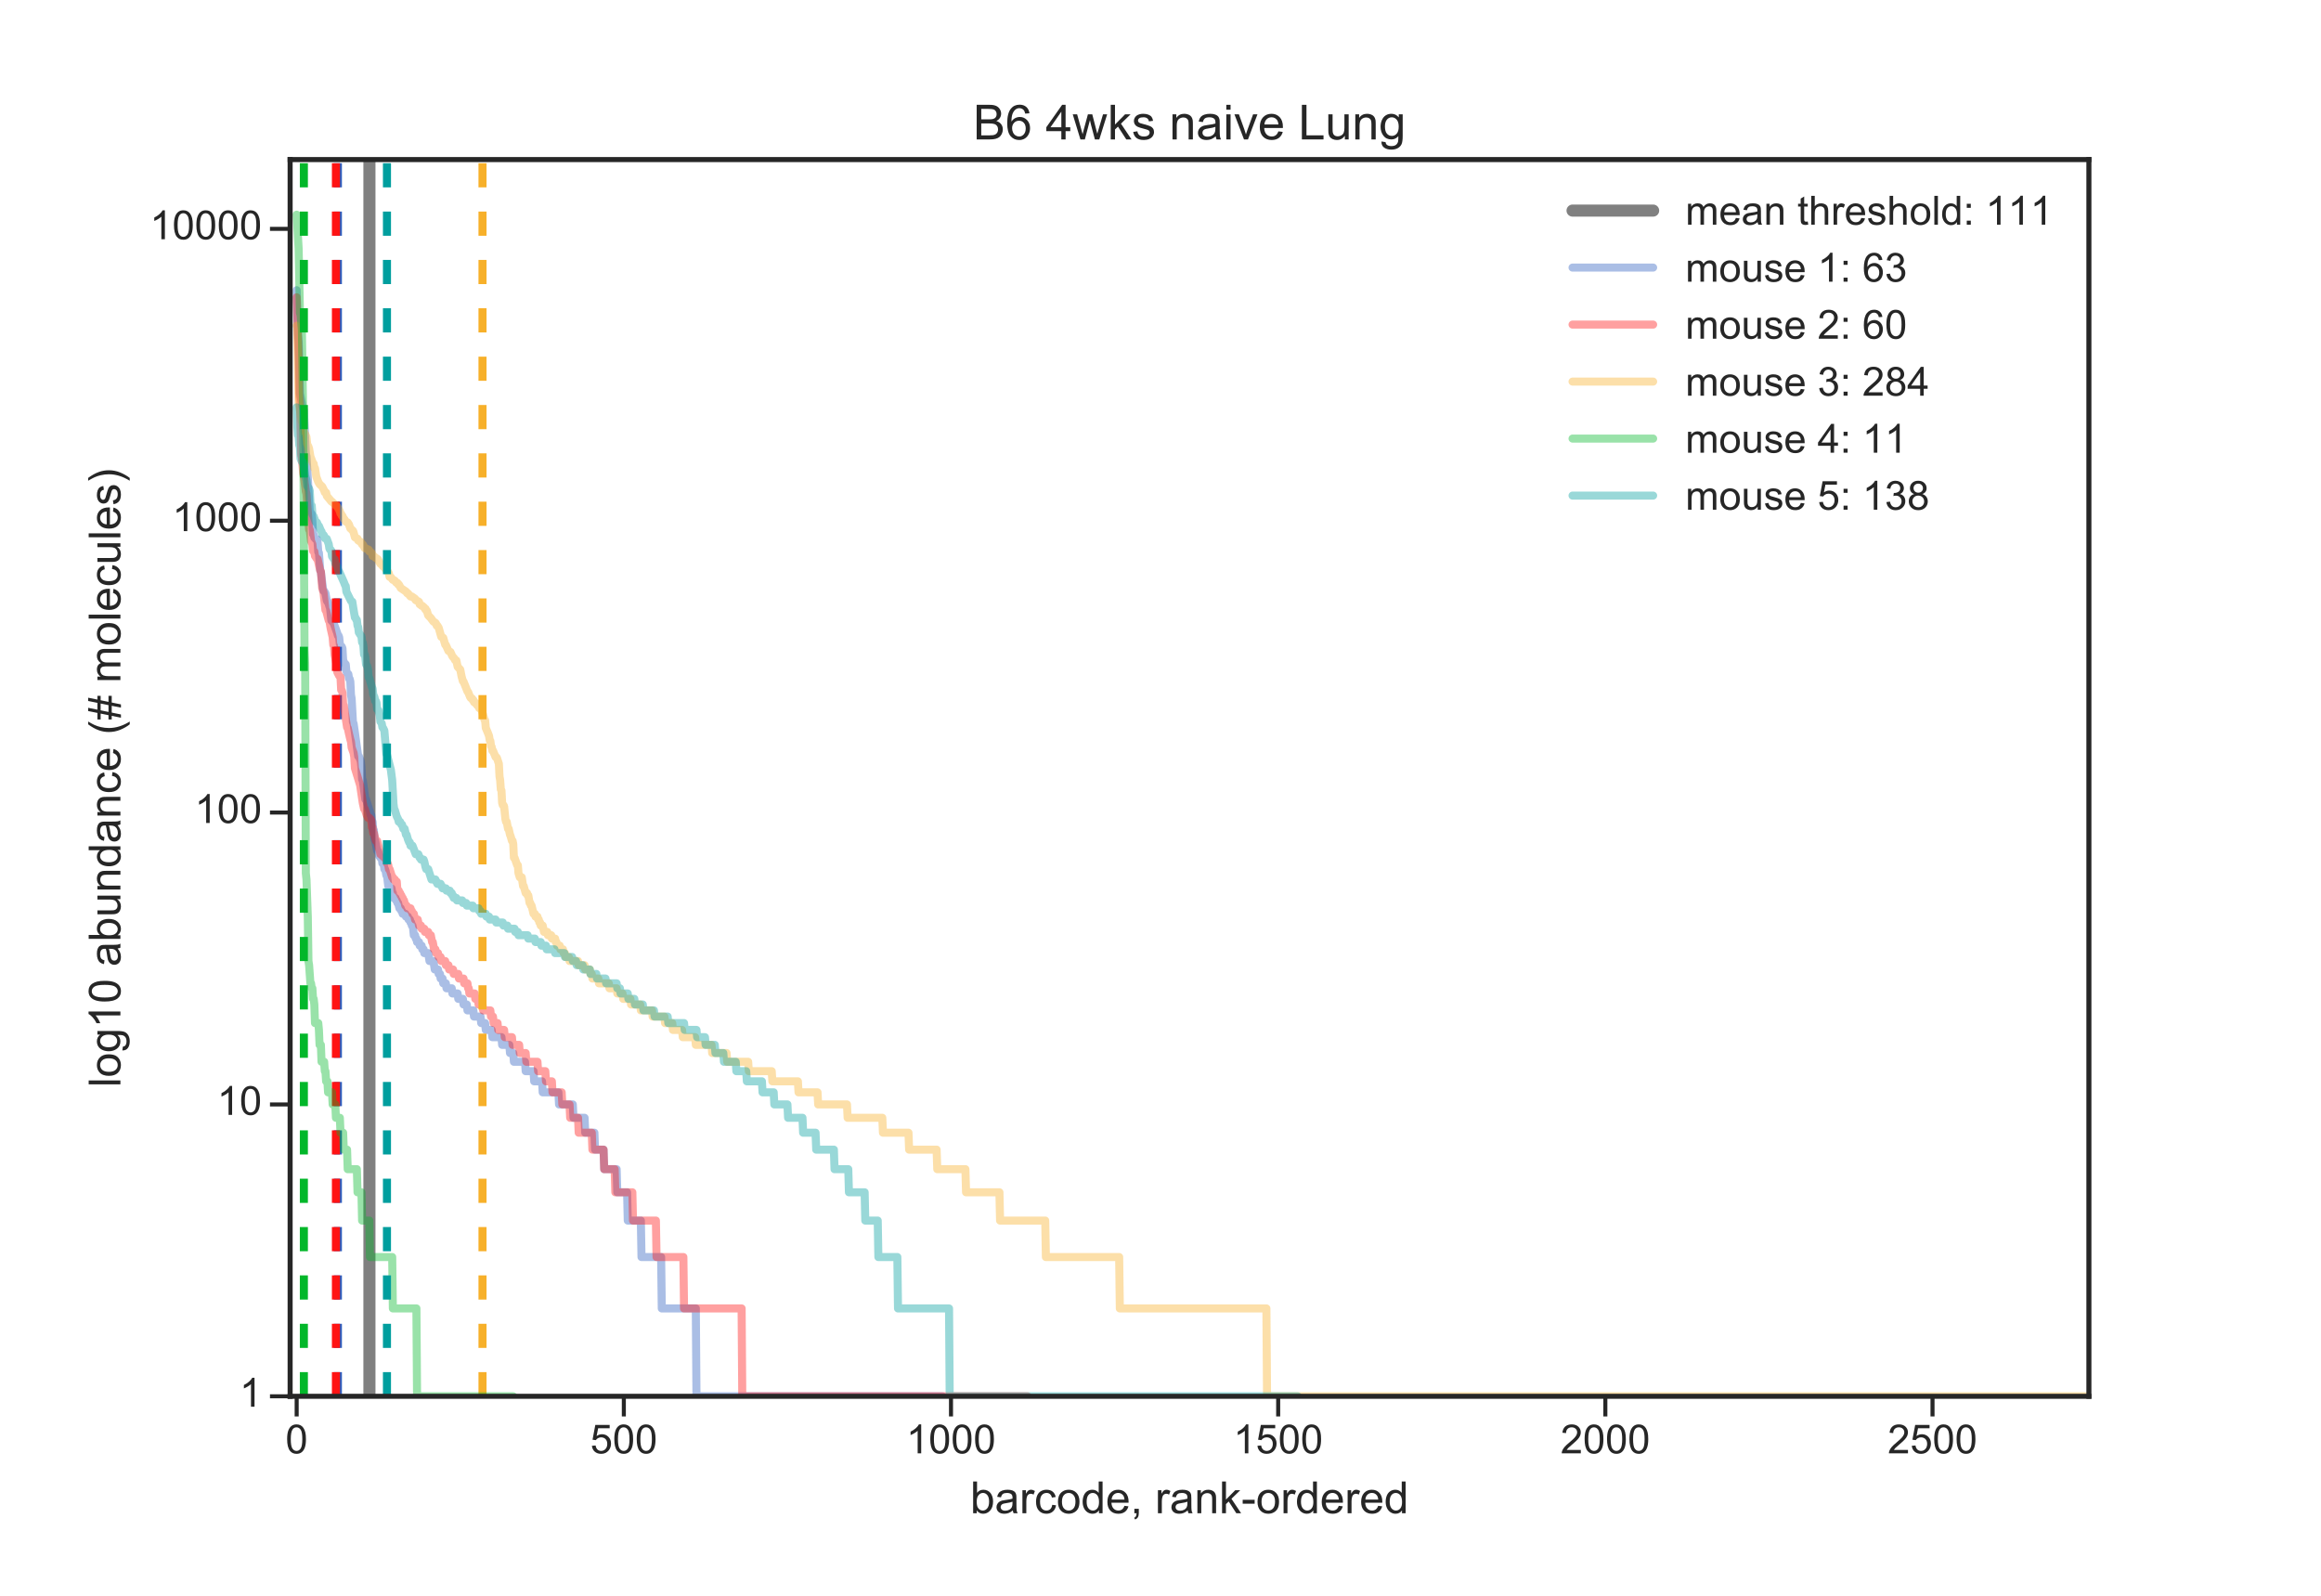<?xml version="1.0" encoding="utf-8" standalone="no"?>
<!DOCTYPE svg PUBLIC "-//W3C//DTD SVG 1.1//EN"
  "http://www.w3.org/Graphics/SVG/1.1/DTD/svg11.dtd">
<!-- Created with matplotlib (http://matplotlib.org/) -->
<svg height="396pt" version="1.1" viewBox="0 0 576 396" width="576pt" xmlns="http://www.w3.org/2000/svg" xmlns:xlink="http://www.w3.org/1999/xlink">
 <defs>
  <style type="text/css">
*{stroke-linecap:butt;stroke-linejoin:round;stroke-miterlimit:100000;}
  </style>
 </defs>
 <g id="figure_1">
  <g id="patch_1">
   <path d="M 0 396 
L 576 396 
L 576 0 
L 0 0 
z
" style="fill:#ffffff;"/>
  </g>
  <g id="axes_1">
   <g id="patch_2">
    <path d="M 72 346.5 
L 518.4 346.5 
L 518.4 39.6 
L 72 39.6 
z
" style="fill:#ffffff;"/>
   </g>
   <g id="matplotlib.axis_1">
    <g id="xtick_1">
     <g id="line2d_1">
      <defs>
       <path d="M 0 0 
L 0 5 
" id="m487b0cec18" style="stroke:#262626;"/>
      </defs>
      <g>
       <use style="fill:#262626;stroke:#262626;" x="73.624" xlink:href="#m487b0cec18" y="346.5"/>
      </g>
     </g>
     <g id="text_1">
      <!-- 0 -->
      <defs>
       <path d="M 4.156 35.297 
Q 4.156 48 6.766 55.734 
Q 9.375 63.484 14.516 67.672 
Q 19.672 71.875 27.484 71.875 
Q 33.25 71.875 37.594 69.547 
Q 41.938 67.234 44.766 62.859 
Q 47.609 58.5 49.219 52.219 
Q 50.828 45.953 50.828 35.297 
Q 50.828 22.703 48.234 14.969 
Q 45.656 7.234 40.5 3 
Q 35.359 -1.219 27.484 -1.219 
Q 17.141 -1.219 11.234 6.203 
Q 4.156 15.141 4.156 35.297 
M 13.188 35.297 
Q 13.188 17.672 17.312 11.828 
Q 21.438 6 27.484 6 
Q 33.547 6 37.672 11.859 
Q 41.797 17.719 41.797 35.297 
Q 41.797 52.984 37.672 58.781 
Q 33.547 64.594 27.391 64.594 
Q 21.344 64.594 17.719 59.469 
Q 13.188 52.938 13.188 35.297 
" id="ArialMT-30"/>
      </defs>
      <g style="fill:#262626;" transform="translate(70.843 360.658)scale(0.1 -0.1)">
       <use xlink:href="#ArialMT-30"/>
      </g>
     </g>
    </g>
    <g id="xtick_2">
     <g id="line2d_2">
      <g>
       <use style="fill:#262626;stroke:#262626;" x="154.817" xlink:href="#m487b0cec18" y="346.5"/>
      </g>
     </g>
     <g id="text_2">
      <!-- 500 -->
      <defs>
       <path d="M 4.156 18.75 
L 13.375 19.531 
Q 14.406 12.797 18.141 9.391 
Q 21.875 6 27.156 6 
Q 33.5 6 37.891 10.781 
Q 42.281 15.578 42.281 23.484 
Q 42.281 31 38.062 35.344 
Q 33.844 39.703 27 39.703 
Q 22.75 39.703 19.328 37.766 
Q 15.922 35.844 13.969 32.766 
L 5.719 33.844 
L 12.641 70.609 
L 48.25 70.609 
L 48.25 62.203 
L 19.672 62.203 
L 15.828 42.969 
Q 22.266 47.469 29.344 47.469 
Q 38.719 47.469 45.156 40.969 
Q 51.609 34.469 51.609 24.266 
Q 51.609 14.547 45.953 7.469 
Q 39.062 -1.219 27.156 -1.219 
Q 17.391 -1.219 11.203 4.25 
Q 5.031 9.719 4.156 18.75 
" id="ArialMT-35"/>
      </defs>
      <g style="fill:#262626;" transform="translate(146.476 360.658)scale(0.1 -0.1)">
       <use xlink:href="#ArialMT-35"/>
       <use x="55.615" xlink:href="#ArialMT-30"/>
       <use x="111.23" xlink:href="#ArialMT-30"/>
      </g>
     </g>
    </g>
    <g id="xtick_3">
     <g id="line2d_3">
      <g>
       <use style="fill:#262626;stroke:#262626;" x="236.01" xlink:href="#m487b0cec18" y="346.5"/>
      </g>
     </g>
     <g id="text_3">
      <!-- 1000 -->
      <defs>
       <path d="M 37.25 0 
L 28.469 0 
L 28.469 56 
Q 25.297 52.984 20.141 49.953 
Q 14.984 46.922 10.891 45.406 
L 10.891 53.906 
Q 18.266 57.375 23.781 62.297 
Q 29.297 67.234 31.594 71.875 
L 37.25 71.875 
z
" id="ArialMT-31"/>
      </defs>
      <g style="fill:#262626;" transform="translate(224.888 360.658)scale(0.1 -0.1)">
       <use xlink:href="#ArialMT-31"/>
       <use x="55.615" xlink:href="#ArialMT-30"/>
       <use x="111.23" xlink:href="#ArialMT-30"/>
       <use x="166.846" xlink:href="#ArialMT-30"/>
      </g>
     </g>
    </g>
    <g id="xtick_4">
     <g id="line2d_4">
      <g>
       <use style="fill:#262626;stroke:#262626;" x="317.203" xlink:href="#m487b0cec18" y="346.5"/>
      </g>
     </g>
     <g id="text_4">
      <!-- 1500 -->
      <g style="fill:#262626;" transform="translate(306.081 360.658)scale(0.1 -0.1)">
       <use xlink:href="#ArialMT-31"/>
       <use x="55.615" xlink:href="#ArialMT-35"/>
       <use x="111.23" xlink:href="#ArialMT-30"/>
       <use x="166.846" xlink:href="#ArialMT-30"/>
      </g>
     </g>
    </g>
    <g id="xtick_5">
     <g id="line2d_5">
      <g>
       <use style="fill:#262626;stroke:#262626;" x="398.397" xlink:href="#m487b0cec18" y="346.5"/>
      </g>
     </g>
     <g id="text_5">
      <!-- 2000 -->
      <defs>
       <path d="M 50.344 8.453 
L 50.344 0 
L 3.031 0 
Q 2.938 3.172 4.047 6.109 
Q 5.859 10.938 9.828 15.625 
Q 13.812 20.312 21.344 26.469 
Q 33.016 36.031 37.109 41.625 
Q 41.219 47.219 41.219 52.203 
Q 41.219 57.422 37.469 61 
Q 33.734 64.594 27.734 64.594 
Q 21.391 64.594 17.578 60.781 
Q 13.766 56.984 13.719 50.25 
L 4.688 51.172 
Q 5.609 61.281 11.656 66.578 
Q 17.719 71.875 27.938 71.875 
Q 38.234 71.875 44.234 66.156 
Q 50.25 60.453 50.25 52 
Q 50.25 47.703 48.484 43.547 
Q 46.734 39.406 42.656 34.812 
Q 38.578 30.219 29.109 22.219 
Q 21.188 15.578 18.938 13.203 
Q 16.703 10.844 15.234 8.453 
z
" id="ArialMT-32"/>
      </defs>
      <g style="fill:#262626;" transform="translate(387.275 360.658)scale(0.1 -0.1)">
       <use xlink:href="#ArialMT-32"/>
       <use x="55.615" xlink:href="#ArialMT-30"/>
       <use x="111.23" xlink:href="#ArialMT-30"/>
       <use x="166.846" xlink:href="#ArialMT-30"/>
      </g>
     </g>
    </g>
    <g id="xtick_6">
     <g id="line2d_6">
      <g>
       <use style="fill:#262626;stroke:#262626;" x="479.59" xlink:href="#m487b0cec18" y="346.5"/>
      </g>
     </g>
     <g id="text_6">
      <!-- 2500 -->
      <g style="fill:#262626;" transform="translate(468.468 360.658)scale(0.1 -0.1)">
       <use xlink:href="#ArialMT-32"/>
       <use x="55.615" xlink:href="#ArialMT-35"/>
       <use x="111.23" xlink:href="#ArialMT-30"/>
       <use x="166.846" xlink:href="#ArialMT-30"/>
      </g>
     </g>
    </g>
    <g id="text_7">
     <!-- barcode, rank-ordered -->
     <defs>
      <path d="M 40.438 19 
L 49.078 17.875 
Q 47.656 8.938 41.812 3.875 
Q 35.984 -1.172 27.484 -1.172 
Q 16.844 -1.172 10.375 5.781 
Q 3.906 12.75 3.906 25.734 
Q 3.906 34.125 6.688 40.422 
Q 9.469 46.734 15.156 49.875 
Q 20.844 53.031 27.547 53.031 
Q 35.984 53.031 41.359 48.75 
Q 46.734 44.484 48.25 36.625 
L 39.703 35.297 
Q 38.484 40.531 35.375 43.156 
Q 32.281 45.797 27.875 45.797 
Q 21.234 45.797 17.078 41.031 
Q 12.938 36.281 12.938 25.984 
Q 12.938 15.531 16.938 10.797 
Q 20.953 6.062 27.391 6.062 
Q 32.562 6.062 36.031 9.234 
Q 39.5 12.406 40.438 19 
" id="ArialMT-63"/>
      <path d="M 14.703 0 
L 6.547 0 
L 6.547 71.578 
L 15.328 71.578 
L 15.328 46.047 
Q 20.906 53.031 29.547 53.031 
Q 34.328 53.031 38.594 51.094 
Q 42.875 49.172 45.625 45.672 
Q 48.391 42.188 49.953 37.25 
Q 51.516 32.328 51.516 26.703 
Q 51.516 13.375 44.922 6.094 
Q 38.328 -1.172 29.109 -1.172 
Q 19.922 -1.172 14.703 6.5 
z
M 14.594 26.312 
Q 14.594 17 17.141 12.844 
Q 21.297 6.062 28.375 6.062 
Q 34.125 6.062 38.328 11.062 
Q 42.531 16.062 42.531 25.984 
Q 42.531 36.141 38.5 40.969 
Q 34.469 45.797 28.766 45.797 
Q 23 45.797 18.797 40.797 
Q 14.594 35.797 14.594 26.312 
" id="ArialMT-62"/>
      <path d="M 40.438 6.391 
Q 35.547 2.25 31.031 0.531 
Q 26.516 -1.172 21.344 -1.172 
Q 12.797 -1.172 8.203 3 
Q 3.609 7.172 3.609 13.672 
Q 3.609 17.484 5.344 20.625 
Q 7.078 23.781 9.891 25.688 
Q 12.703 27.594 16.219 28.562 
Q 18.797 29.25 24.031 29.891 
Q 34.672 31.156 39.703 32.906 
Q 39.75 34.719 39.75 35.203 
Q 39.75 40.578 37.25 42.781 
Q 33.891 45.75 27.25 45.75 
Q 21.047 45.75 18.094 43.578 
Q 15.141 41.406 13.719 35.891 
L 5.125 37.062 
Q 6.297 42.578 8.984 45.969 
Q 11.672 49.359 16.75 51.188 
Q 21.828 53.031 28.516 53.031 
Q 35.156 53.031 39.297 51.469 
Q 43.453 49.906 45.406 47.531 
Q 47.359 45.172 48.141 41.547 
Q 48.578 39.312 48.578 33.453 
L 48.578 21.734 
Q 48.578 9.469 49.141 6.219 
Q 49.703 2.984 51.375 0 
L 42.188 0 
Q 40.828 2.734 40.438 6.391 
M 39.703 26.031 
Q 34.906 24.078 25.344 22.703 
Q 19.922 21.922 17.672 20.938 
Q 15.438 19.969 14.203 18.094 
Q 12.984 16.219 12.984 13.922 
Q 12.984 10.406 15.641 8.062 
Q 18.312 5.719 23.438 5.719 
Q 28.516 5.719 32.469 7.938 
Q 36.422 10.156 38.281 14.016 
Q 39.703 17 39.703 22.797 
z
" id="ArialMT-61"/>
      <path d="M 42.094 16.703 
L 51.172 15.578 
Q 49.031 7.625 43.219 3.219 
Q 37.406 -1.172 28.375 -1.172 
Q 17 -1.172 10.328 5.828 
Q 3.656 12.844 3.656 25.484 
Q 3.656 38.578 10.391 45.797 
Q 17.141 53.031 27.875 53.031 
Q 38.281 53.031 44.875 45.953 
Q 51.469 38.875 51.469 26.031 
Q 51.469 25.25 51.422 23.688 
L 12.75 23.688 
Q 13.234 15.141 17.578 10.594 
Q 21.922 6.062 28.422 6.062 
Q 33.25 6.062 36.672 8.594 
Q 40.094 11.141 42.094 16.703 
M 13.234 30.906 
L 42.188 30.906 
Q 41.609 37.453 38.875 40.719 
Q 34.672 45.797 27.984 45.797 
Q 21.922 45.797 17.797 41.75 
Q 13.672 37.703 13.234 30.906 
" id="ArialMT-65"/>
      <path d="M 40.234 0 
L 40.234 6.547 
Q 35.297 -1.172 25.734 -1.172 
Q 19.531 -1.172 14.328 2.25 
Q 9.125 5.672 6.266 11.797 
Q 3.422 17.922 3.422 25.875 
Q 3.422 33.641 6 39.969 
Q 8.594 46.297 13.766 49.656 
Q 18.953 53.031 25.344 53.031 
Q 30.031 53.031 33.688 51.047 
Q 37.359 49.078 39.656 45.906 
L 39.656 71.578 
L 48.391 71.578 
L 48.391 0 
z
M 12.453 25.875 
Q 12.453 15.922 16.641 10.984 
Q 20.844 6.062 26.562 6.062 
Q 32.328 6.062 36.344 10.766 
Q 40.375 15.484 40.375 25.141 
Q 40.375 35.797 36.266 40.766 
Q 32.172 45.75 26.172 45.75 
Q 20.312 45.75 16.375 40.969 
Q 12.453 36.188 12.453 25.875 
" id="ArialMT-64"/>
      <path d="M 3.172 21.484 
L 3.172 30.328 
L 30.172 30.328 
L 30.172 21.484 
z
" id="ArialMT-2d"/>
      <path d="M 8.891 0 
L 8.891 10.016 
L 18.891 10.016 
L 18.891 0 
Q 18.891 -5.516 16.938 -8.906 
Q 14.984 -12.312 10.75 -14.156 
L 8.297 -10.406 
Q 11.078 -9.188 12.391 -6.812 
Q 13.719 -4.438 13.875 0 
z
" id="ArialMT-2c"/>
      <path d="M 6.5 0 
L 6.5 51.859 
L 14.406 51.859 
L 14.406 44 
Q 17.438 49.516 20 51.266 
Q 22.562 53.031 25.641 53.031 
Q 30.078 53.031 34.672 50.203 
L 31.641 42.047 
Q 28.422 43.953 25.203 43.953 
Q 22.312 43.953 20.016 42.219 
Q 17.719 40.484 16.75 37.406 
Q 15.281 32.719 15.281 27.156 
L 15.281 0 
z
" id="ArialMT-72"/>
      <path d="M 6.641 0 
L 6.641 71.578 
L 15.438 71.578 
L 15.438 30.766 
L 36.234 51.859 
L 47.609 51.859 
L 27.781 32.625 
L 49.609 0 
L 38.766 0 
L 21.625 26.516 
L 15.438 20.562 
L 15.438 0 
z
" id="ArialMT-6b"/>
      <path d="M 3.328 25.922 
Q 3.328 40.328 11.328 47.266 
Q 18.016 53.031 27.641 53.031 
Q 38.328 53.031 45.109 46.016 
Q 51.906 39.016 51.906 26.656 
Q 51.906 16.656 48.906 10.906 
Q 45.906 5.172 40.156 2 
Q 34.422 -1.172 27.641 -1.172 
Q 16.75 -1.172 10.031 5.812 
Q 3.328 12.797 3.328 25.922 
M 12.359 25.922 
Q 12.359 15.969 16.703 11.016 
Q 21.047 6.062 27.641 6.062 
Q 34.188 6.062 38.531 11.031 
Q 42.875 16.016 42.875 26.219 
Q 42.875 35.844 38.5 40.797 
Q 34.125 45.75 27.641 45.75 
Q 21.047 45.75 16.703 40.812 
Q 12.359 35.891 12.359 25.922 
" id="ArialMT-6f"/>
      <path d="M 6.594 0 
L 6.594 51.859 
L 14.5 51.859 
L 14.5 44.484 
Q 20.219 53.031 31 53.031 
Q 35.688 53.031 39.625 51.344 
Q 43.562 49.656 45.516 46.922 
Q 47.469 44.188 48.25 40.438 
Q 48.734 37.984 48.734 31.891 
L 48.734 0 
L 39.938 0 
L 39.938 31.547 
Q 39.938 36.922 38.906 39.578 
Q 37.891 42.234 35.281 43.812 
Q 32.672 45.406 29.156 45.406 
Q 23.531 45.406 19.453 41.844 
Q 15.375 38.281 15.375 28.328 
L 15.375 0 
z
" id="ArialMT-6e"/>
      <path id="ArialMT-20"/>
     </defs>
     <g style="fill:#262626;" transform="translate(240.785 375.519)scale(0.11 -0.11)">
      <use xlink:href="#ArialMT-62"/>
      <use x="55.615" xlink:href="#ArialMT-61"/>
      <use x="111.23" xlink:href="#ArialMT-72"/>
      <use x="144.531" xlink:href="#ArialMT-63"/>
      <use x="194.531" xlink:href="#ArialMT-6f"/>
      <use x="250.146" xlink:href="#ArialMT-64"/>
      <use x="305.762" xlink:href="#ArialMT-65"/>
      <use x="361.377" xlink:href="#ArialMT-2c"/>
      <use x="389.16" xlink:href="#ArialMT-20"/>
      <use x="416.943" xlink:href="#ArialMT-72"/>
      <use x="450.244" xlink:href="#ArialMT-61"/>
      <use x="505.859" xlink:href="#ArialMT-6e"/>
      <use x="561.475" xlink:href="#ArialMT-6b"/>
      <use x="611.475" xlink:href="#ArialMT-2d"/>
      <use x="644.775" xlink:href="#ArialMT-6f"/>
      <use x="700.391" xlink:href="#ArialMT-72"/>
      <use x="733.691" xlink:href="#ArialMT-64"/>
      <use x="789.307" xlink:href="#ArialMT-65"/>
      <use x="844.922" xlink:href="#ArialMT-72"/>
      <use x="878.223" xlink:href="#ArialMT-65"/>
      <use x="933.838" xlink:href="#ArialMT-64"/>
     </g>
    </g>
   </g>
   <g id="matplotlib.axis_2">
    <g id="ytick_1">
     <g id="line2d_7">
      <defs>
       <path d="M 0 0 
L -5 0 
" id="m3b4d7cb953" style="stroke:#262626;"/>
      </defs>
      <g>
       <use style="fill:#262626;stroke:#262626;" x="72.0" xlink:href="#m3b4d7cb953" y="346.5"/>
      </g>
     </g>
     <g id="text_8">
      <!-- 1 -->
      <g style="fill:#262626;" transform="translate(59.439 349.085)scale(0.1 -0.1)">
       <use xlink:href="#ArialMT-31"/>
      </g>
     </g>
    </g>
    <g id="ytick_2">
     <g id="line2d_8">
      <g>
       <use style="fill:#262626;stroke:#262626;" x="72.0" xlink:href="#m3b4d7cb953" y="274.072"/>
      </g>
     </g>
     <g id="text_9">
      <!-- 10 -->
      <g style="fill:#262626;" transform="translate(53.878 276.657)scale(0.1 -0.1)">
       <use xlink:href="#ArialMT-31"/>
       <use x="55.615" xlink:href="#ArialMT-30"/>
      </g>
     </g>
    </g>
    <g id="ytick_3">
     <g id="line2d_9">
      <g>
       <use style="fill:#262626;stroke:#262626;" x="72.0" xlink:href="#m3b4d7cb953" y="201.644"/>
      </g>
     </g>
     <g id="text_10">
      <!-- 100 -->
      <g style="fill:#262626;" transform="translate(48.317 204.229)scale(0.1 -0.1)">
       <use xlink:href="#ArialMT-31"/>
       <use x="55.615" xlink:href="#ArialMT-30"/>
       <use x="111.23" xlink:href="#ArialMT-30"/>
      </g>
     </g>
    </g>
    <g id="ytick_4">
     <g id="line2d_10">
      <g>
       <use style="fill:#262626;stroke:#262626;" x="72.0" xlink:href="#m3b4d7cb953" y="129.216"/>
      </g>
     </g>
     <g id="text_11">
      <!-- 1000 -->
      <g style="fill:#262626;" transform="translate(42.756 131.801)scale(0.1 -0.1)">
       <use xlink:href="#ArialMT-31"/>
       <use x="55.615" xlink:href="#ArialMT-30"/>
       <use x="111.23" xlink:href="#ArialMT-30"/>
       <use x="166.846" xlink:href="#ArialMT-30"/>
      </g>
     </g>
    </g>
    <g id="ytick_5">
     <g id="line2d_11">
      <g>
       <use style="fill:#262626;stroke:#262626;" x="72.0" xlink:href="#m3b4d7cb953" y="56.788"/>
      </g>
     </g>
     <g id="text_12">
      <!-- 10000 -->
      <g style="fill:#262626;" transform="translate(37.195 59.373)scale(0.1 -0.1)">
       <use xlink:href="#ArialMT-31"/>
       <use x="55.615" xlink:href="#ArialMT-30"/>
       <use x="111.23" xlink:href="#ArialMT-30"/>
       <use x="166.846" xlink:href="#ArialMT-30"/>
       <use x="222.461" xlink:href="#ArialMT-30"/>
      </g>
     </g>
    </g>
    <g id="text_13">
     <!-- log10 abundance (# molecules) -->
     <defs>
      <path d="M 4.984 -4.297 
L 13.531 -5.562 
Q 14.062 -9.516 16.5 -11.328 
Q 19.781 -13.766 25.438 -13.766 
Q 31.547 -13.766 34.859 -11.328 
Q 38.188 -8.891 39.359 -4.5 
Q 40.047 -1.812 39.984 6.781 
Q 34.234 0 25.641 0 
Q 14.938 0 9.078 7.719 
Q 3.219 15.438 3.219 26.219 
Q 3.219 33.641 5.906 39.906 
Q 8.594 46.188 13.688 49.609 
Q 18.797 53.031 25.688 53.031 
Q 34.859 53.031 40.828 45.609 
L 40.828 51.859 
L 48.922 51.859 
L 48.922 7.031 
Q 48.922 -5.078 46.453 -10.125 
Q 44 -15.188 38.641 -18.109 
Q 33.297 -21.047 25.484 -21.047 
Q 16.219 -21.047 10.5 -16.875 
Q 4.781 -12.703 4.984 -4.297 
M 12.25 26.859 
Q 12.25 16.656 16.297 11.969 
Q 20.359 7.281 26.469 7.281 
Q 32.516 7.281 36.609 11.938 
Q 40.719 16.609 40.719 26.562 
Q 40.719 36.078 36.5 40.906 
Q 32.281 45.75 26.312 45.75 
Q 20.453 45.75 16.344 40.984 
Q 12.25 36.234 12.25 26.859 
" id="ArialMT-67"/>
      <path d="M 40.578 0 
L 40.578 7.625 
Q 34.516 -1.172 24.125 -1.172 
Q 19.531 -1.172 15.547 0.578 
Q 11.578 2.344 9.641 5 
Q 7.719 7.672 6.938 11.531 
Q 6.391 14.109 6.391 19.734 
L 6.391 51.859 
L 15.188 51.859 
L 15.188 23.094 
Q 15.188 16.219 15.719 13.812 
Q 16.547 10.359 19.234 8.375 
Q 21.922 6.391 25.875 6.391 
Q 29.828 6.391 33.297 8.422 
Q 36.766 10.453 38.203 13.938 
Q 39.656 17.438 39.656 24.078 
L 39.656 51.859 
L 48.438 51.859 
L 48.438 0 
z
" id="ArialMT-75"/>
      <path d="M 23.391 -21.047 
Q 16.109 -11.859 11.078 0.438 
Q 6.062 12.75 6.062 25.922 
Q 6.062 37.547 9.812 48.188 
Q 14.203 60.547 23.391 72.797 
L 29.688 72.797 
Q 23.781 62.641 21.875 58.297 
Q 18.891 51.562 17.188 44.234 
Q 15.094 35.109 15.094 25.875 
Q 15.094 2.391 29.688 -21.047 
z
" id="ArialMT-28"/>
      <path d="M 3.078 15.484 
L 11.766 16.844 
Q 12.5 11.625 15.844 8.844 
Q 19.188 6.062 25.203 6.062 
Q 31.25 6.062 34.172 8.516 
Q 37.109 10.984 37.109 14.312 
Q 37.109 17.281 34.516 19 
Q 32.719 20.172 25.531 21.969 
Q 15.875 24.422 12.141 26.203 
Q 8.406 27.984 6.469 31.125 
Q 4.547 34.281 4.547 38.094 
Q 4.547 41.547 6.125 44.5 
Q 7.719 47.469 10.453 49.422 
Q 12.5 50.922 16.031 51.969 
Q 19.578 53.031 23.641 53.031 
Q 29.734 53.031 34.344 51.266 
Q 38.969 49.516 41.156 46.5 
Q 43.359 43.5 44.188 38.484 
L 35.594 37.312 
Q 35.016 41.312 32.203 43.547 
Q 29.391 45.797 24.266 45.797 
Q 18.219 45.797 15.625 43.797 
Q 13.031 41.797 13.031 39.109 
Q 13.031 37.406 14.109 36.031 
Q 15.188 34.625 17.484 33.688 
Q 18.797 33.203 25.25 31.453 
Q 34.578 28.953 38.25 27.359 
Q 41.938 25.781 44.031 22.75 
Q 46.141 19.734 46.141 15.234 
Q 46.141 10.844 43.578 6.953 
Q 41.016 3.078 36.172 0.953 
Q 31.344 -1.172 25.25 -1.172 
Q 15.141 -1.172 9.844 3.031 
Q 4.547 7.234 3.078 15.484 
" id="ArialMT-73"/>
      <path d="M 6.391 0 
L 6.391 71.578 
L 15.188 71.578 
L 15.188 0 
z
" id="ArialMT-6c"/>
      <path d="M 12.359 -21.047 
L 6.062 -21.047 
Q 20.656 2.391 20.656 25.875 
Q 20.656 35.062 18.562 44.094 
Q 16.891 51.422 13.922 58.156 
Q 12.016 62.547 6.062 72.797 
L 12.359 72.797 
Q 21.531 60.547 25.922 48.188 
Q 29.688 37.547 29.688 25.922 
Q 29.688 12.75 24.625 0.438 
Q 19.578 -11.859 12.359 -21.047 
" id="ArialMT-29"/>
      <path d="M 6.594 0 
L 6.594 51.859 
L 14.453 51.859 
L 14.453 44.578 
Q 16.891 48.391 20.938 50.703 
Q 25 53.031 30.172 53.031 
Q 35.938 53.031 39.625 50.641 
Q 43.312 48.25 44.828 43.953 
Q 50.984 53.031 60.844 53.031 
Q 68.562 53.031 72.703 48.75 
Q 76.859 44.484 76.859 35.594 
L 76.859 0 
L 68.109 0 
L 68.109 32.672 
Q 68.109 37.938 67.25 40.25 
Q 66.406 42.578 64.156 43.984 
Q 61.922 45.406 58.891 45.406 
Q 53.422 45.406 49.797 41.766 
Q 46.188 38.141 46.188 30.125 
L 46.188 0 
L 37.406 0 
L 37.406 33.688 
Q 37.406 39.547 35.25 42.469 
Q 33.109 45.406 28.219 45.406 
Q 24.516 45.406 21.359 43.453 
Q 18.219 41.5 16.797 37.734 
Q 15.375 33.984 15.375 26.906 
L 15.375 0 
z
" id="ArialMT-6d"/>
      <path d="M 5.031 -1.219 
L 9.281 19.578 
L 1.031 19.578 
L 1.031 26.859 
L 10.75 26.859 
L 14.359 44.578 
L 1.031 44.578 
L 1.031 51.859 
L 15.828 51.859 
L 20.062 72.797 
L 27.391 72.797 
L 23.141 51.859 
L 38.531 51.859 
L 42.781 72.797 
L 50.141 72.797 
L 45.906 51.859 
L 54.344 51.859 
L 54.344 44.578 
L 44.438 44.578 
L 40.766 26.859 
L 54.344 26.859 
L 54.344 19.578 
L 39.312 19.578 
L 35.062 -1.219 
L 27.734 -1.219 
L 31.938 19.578 
L 16.609 19.578 
L 12.359 -1.219 
z
M 18.062 26.859 
L 33.406 26.859 
L 37.062 44.578 
L 21.688 44.578 
z
" id="ArialMT-23"/>
     </defs>
     <g style="fill:#262626;" transform="translate(29.88 269.789)rotate(-90.0)scale(0.11 -0.11)">
      <use xlink:href="#ArialMT-6c"/>
      <use x="22.217" xlink:href="#ArialMT-6f"/>
      <use x="77.832" xlink:href="#ArialMT-67"/>
      <use x="133.447" xlink:href="#ArialMT-31"/>
      <use x="189.062" xlink:href="#ArialMT-30"/>
      <use x="244.678" xlink:href="#ArialMT-20"/>
      <use x="272.461" xlink:href="#ArialMT-61"/>
      <use x="328.076" xlink:href="#ArialMT-62"/>
      <use x="383.691" xlink:href="#ArialMT-75"/>
      <use x="439.307" xlink:href="#ArialMT-6e"/>
      <use x="494.922" xlink:href="#ArialMT-64"/>
      <use x="550.537" xlink:href="#ArialMT-61"/>
      <use x="606.152" xlink:href="#ArialMT-6e"/>
      <use x="661.768" xlink:href="#ArialMT-63"/>
      <use x="711.768" xlink:href="#ArialMT-65"/>
      <use x="767.383" xlink:href="#ArialMT-20"/>
      <use x="795.166" xlink:href="#ArialMT-28"/>
      <use x="828.467" xlink:href="#ArialMT-23"/>
      <use x="884.082" xlink:href="#ArialMT-20"/>
      <use x="911.865" xlink:href="#ArialMT-6d"/>
      <use x="995.166" xlink:href="#ArialMT-6f"/>
      <use x="1050.781" xlink:href="#ArialMT-6c"/>
      <use x="1072.998" xlink:href="#ArialMT-65"/>
      <use x="1128.613" xlink:href="#ArialMT-63"/>
      <use x="1178.613" xlink:href="#ArialMT-75"/>
      <use x="1234.229" xlink:href="#ArialMT-6c"/>
      <use x="1256.445" xlink:href="#ArialMT-65"/>
      <use x="1312.061" xlink:href="#ArialMT-73"/>
      <use x="1362.061" xlink:href="#ArialMT-29"/>
     </g>
    </g>
   </g>
   <g id="line2d_12">
    <path clip-path="url(#p11f4040b11)" d="M 91.681 346.5 
L 91.681 39.6 
" style="fill:none;stroke:#808080;stroke-linecap:round;stroke-width:3.0;"/>
   </g>
   <g id="line2d_13">
    <path clip-path="url(#p11f4040b11)" d="M 73.624 72.018 
L 73.786 78.241 
L 73.949 82.95 
L 74.111 84.995 
L 74.436 97.649 
L 75.085 100.927 
L 75.41 101.783 
L 75.897 112.433 
L 76.06 113.255 
L 76.872 126.824 
L 77.034 127.294 
L 77.196 127.354 
L 77.359 127.562 
L 77.521 129.279 
L 77.684 132.565 
L 77.846 132.705 
L 78.008 133.416 
L 78.171 133.488 
L 78.333 133.778 
L 78.658 133.851 
L 78.82 134.663 
L 78.983 136.991 
L 79.145 137.193 
L 79.47 141.533 
L 79.632 141.954 
L 80.119 145.866 
L 80.282 146.623 
L 80.444 146.678 
L 80.769 147.23 
L 81.094 149.009 
L 81.256 149.305 
L 81.418 149.365 
L 81.743 150.458 
L 81.906 150.831 
L 82.23 153.986 
L 82.555 154.333 
L 82.717 154.403 
L 83.692 157.108 
L 83.854 157.725 
L 84.017 157.725 
L 84.179 158.196 
L 84.341 159.817 
L 84.666 160.405 
L 84.829 160.49 
L 84.991 160.918 
L 85.153 163.804 
L 85.478 164.569 
L 85.803 164.861 
L 85.965 166.567 
L 86.128 166.982 
L 86.452 167.297 
L 86.615 168.371 
L 86.777 168.481 
L 86.94 169.145 
L 87.102 172.447 
L 87.264 173.329 
L 87.589 179.218 
L 87.751 179.528 
L 88.076 181.787 
L 88.888 187.656 
L 89.051 187.656 
L 89.375 188.473 
L 89.538 188.89 
L 89.7 190.393 
L 89.862 193.391 
L 90.025 193.634 
L 90.674 198.361 
L 90.837 198.361 
L 91.649 201.021 
L 91.811 201.331 
L 91.974 202.279 
L 92.136 202.279 
L 92.298 203.59 
L 92.461 203.927 
L 92.623 206.025 
L 92.785 206.025 
L 92.948 208.272 
L 93.11 208.663 
L 93.597 211.115 
L 93.76 211.115 
L 93.922 211.543 
L 94.085 212.417 
L 94.247 212.417 
L 94.409 212.863 
L 94.734 212.863 
L 94.896 214.241 
L 95.221 214.241 
L 95.384 215.682 
L 95.546 215.682 
L 95.708 216.177 
L 95.871 217.192 
L 96.033 217.192 
L 96.358 219.882 
L 96.52 219.882 
L 96.683 220.449 
L 97.17 220.449 
L 97.332 221.614 
L 97.495 221.614 
L 97.657 222.824 
L 98.144 222.824 
L 98.307 223.447 
L 98.469 223.447 
L 98.631 224.082 
L 98.794 224.082 
L 99.119 225.393 
L 99.443 225.393 
L 99.606 226.07 
L 99.768 226.07 
L 99.93 226.761 
L 100.58 226.761 
L 100.742 227.468 
L 101.23 227.468 
L 101.392 228.191 
L 101.717 228.191 
L 101.879 228.931 
L 102.041 228.931 
L 102.204 229.689 
L 102.366 229.689 
L 102.529 230.466 
L 102.691 232.079 
L 103.016 232.079 
L 103.178 232.918 
L 103.341 232.918 
L 103.503 233.78 
L 103.99 233.78 
L 104.152 234.666 
L 104.64 234.666 
L 104.802 235.578 
L 105.127 235.578 
L 105.289 236.517 
L 106.264 236.517 
L 106.588 238.484 
L 107.563 238.484 
L 107.887 240.581 
L 108.699 240.581 
L 108.862 241.685 
L 109.186 241.685 
L 109.349 242.829 
L 109.836 242.829 
L 109.998 244.016 
L 110.648 244.016 
L 110.81 245.25 
L 112.109 245.25 
L 112.272 246.534 
L 113.571 246.534 
L 113.733 247.873 
L 114.87 247.873 
L 115.032 249.271 
L 115.844 249.271 
L 116.007 250.734 
L 117.468 250.734 
L 117.631 252.269 
L 119.254 252.269 
L 119.417 253.882 
L 120.391 253.882 
L 120.554 255.583 
L 122.015 255.583 
L 122.177 257.381 
L 124.451 257.381 
L 124.613 259.288 
L 126.399 259.288 
L 126.562 261.318 
L 127.374 261.318 
L 127.536 263.488 
L 130.297 263.488 
L 130.459 265.819 
L 132.408 265.819 
L 132.57 268.337 
L 134.519 268.337 
L 134.681 271.074 
L 138.578 271.074 
L 138.741 274.072 
L 142.151 274.072 
L 142.313 277.386 
L 145.074 277.386 
L 145.236 281.091 
L 147.51 281.091 
L 147.672 285.291 
L 149.783 285.291 
L 149.945 290.14 
L 153.031 290.14 
L 153.193 295.875 
L 155.629 295.875 
L 155.791 302.894 
L 159.039 302.894 
L 159.201 311.943 
L 164.073 311.943 
L 164.235 324.697 
L 172.68 324.697 
L 172.842 346.5 
L 233.899 346.5 
L 233.899 346.5 
" style="fill:none;opacity:0.4;stroke:#2c5ebf;stroke-linecap:round;stroke-width:2.0;"/>
   </g>
   <g id="line2d_14">
    <path clip-path="url(#p11f4040b11)" d="M 83.854 346.5 
L 83.854 39.6 
" style="fill:none;stroke:#2c5ebf;stroke-dasharray:6,6;stroke-dashoffset:0.0;stroke-width:2.0;"/>
   </g>
   <g id="line2d_15">
    <path clip-path="url(#p11f4040b11)" d="M 73.624 73.776 
L 74.111 88.43 
L 74.273 98.395 
L 74.436 99.982 
L 74.761 112.954 
L 74.923 113.655 
L 75.248 117.485 
L 75.41 118.186 
L 75.897 121.946 
L 76.06 122.551 
L 76.709 131.431 
L 76.872 131.465 
L 77.196 134.291 
L 77.521 135.039 
L 77.684 136.71 
L 78.008 136.871 
L 78.171 137.973 
L 78.658 138.687 
L 78.82 138.73 
L 79.47 141.626 
L 79.632 141.813 
L 79.957 145.92 
L 80.282 147.008 
L 80.769 151.399 
L 80.931 151.526 
L 81.581 153.986 
L 81.743 154.055 
L 82.068 155.983 
L 82.555 158.117 
L 82.717 160.068 
L 82.88 160.236 
L 83.042 162.509 
L 83.529 164.861 
L 83.692 166.774 
L 84.179 167.723 
L 84.504 168.045 
L 84.666 171.227 
L 84.829 171.347 
L 84.991 171.953 
L 85.153 174.902 
L 85.316 175.037 
L 86.128 180.476 
L 86.29 180.637 
L 86.615 182.124 
L 86.94 183.507 
L 87.102 184.041 
L 87.264 185.513 
L 87.751 186.86 
L 87.914 187.859 
L 88.076 190.614 
L 88.563 192.204 
L 89.375 194.878 
L 90.025 199.223 
L 90.35 200.714 
L 90.512 200.714 
L 90.999 202.279 
L 91.324 202.928 
L 91.649 202.928 
L 91.811 203.257 
L 91.974 203.257 
L 92.136 203.59 
L 92.298 205.31 
L 92.461 205.31 
L 92.623 206.756 
L 92.785 206.756 
L 93.273 208.663 
L 93.597 208.663 
L 94.085 210.693 
L 94.247 211.115 
L 94.409 211.977 
L 94.734 211.977 
L 94.896 212.417 
L 95.221 212.417 
L 95.384 212.863 
L 95.708 212.863 
L 95.871 213.316 
L 96.033 214.241 
L 96.196 214.241 
L 96.358 214.714 
L 96.52 215.682 
L 96.683 215.682 
L 97.332 217.712 
L 97.495 217.712 
L 97.657 218.241 
L 97.982 218.241 
L 98.144 218.778 
L 98.469 218.778 
L 98.631 221.026 
L 98.956 221.026 
L 99.119 221.614 
L 99.281 221.614 
L 99.443 222.213 
L 99.606 222.213 
L 99.768 222.824 
L 99.93 222.824 
L 100.093 223.447 
L 100.255 223.447 
L 100.58 224.731 
L 100.905 224.731 
L 101.067 225.393 
L 101.879 225.393 
L 102.041 226.07 
L 102.204 226.07 
L 102.366 226.761 
L 102.691 226.761 
L 103.016 228.191 
L 103.665 228.191 
L 103.99 229.689 
L 104.477 229.689 
L 104.64 230.466 
L 105.289 230.466 
L 105.452 231.262 
L 106.264 231.262 
L 106.426 232.079 
L 106.913 232.079 
L 107.238 233.78 
L 107.4 233.78 
L 107.725 235.578 
L 108.05 235.578 
L 108.212 236.517 
L 108.699 236.517 
L 108.862 237.485 
L 109.349 237.485 
L 109.511 238.484 
L 110.486 238.484 
L 110.648 239.515 
L 111.297 239.515 
L 111.46 240.581 
L 112.434 240.581 
L 112.597 241.685 
L 113.733 241.685 
L 113.896 242.829 
L 115.032 242.829 
L 115.195 244.016 
L 116.007 244.016 
L 116.169 245.25 
L 116.331 245.25 
L 116.494 246.534 
L 117.793 246.534 
L 117.955 247.873 
L 118.605 247.873 
L 118.767 249.271 
L 119.742 249.271 
L 119.904 250.734 
L 121.69 250.734 
L 121.853 252.269 
L 122.34 252.269 
L 122.502 253.882 
L 123.476 253.882 
L 123.639 255.583 
L 125.1 255.583 
L 125.263 257.381 
L 127.049 257.381 
L 127.211 259.288 
L 128.835 259.288 
L 128.998 261.318 
L 130.459 261.318 
L 130.621 263.488 
L 133.382 263.488 
L 133.544 265.819 
L 135.331 265.819 
L 135.493 268.337 
L 136.955 268.337 
L 137.117 271.074 
L 139.39 271.074 
L 139.553 274.072 
L 141.339 274.072 
L 141.501 277.386 
L 143.45 277.386 
L 143.612 281.091 
L 146.86 281.091 
L 147.022 285.291 
L 149.783 285.291 
L 149.945 290.14 
L 152.544 290.14 
L 152.706 295.875 
L 156.928 295.875 
L 157.09 302.894 
L 162.774 302.894 
L 162.936 311.943 
L 169.594 311.943 
L 169.757 324.697 
L 184.047 324.697 
L 184.209 346.5 
L 255.009 346.5 
L 255.009 346.5 
" style="fill:none;opacity:0.4;stroke:#ff1313;stroke-linecap:round;stroke-width:2.0;"/>
   </g>
   <g id="line2d_16">
    <path clip-path="url(#p11f4040b11)" d="M 83.367 346.5 
L 83.367 39.6 
" style="fill:none;stroke:#ff1313;stroke-dasharray:6,6;stroke-dashoffset:0.0;stroke-width:2.0;"/>
   </g>
   <g id="line2d_17">
    <path clip-path="url(#p11f4040b11)" d="M 73.624 80.833 
L 73.786 81.241 
L 74.111 100.256 
L 74.273 100.723 
L 74.598 102.744 
L 74.923 104.673 
L 75.085 104.746 
L 75.248 106.652 
L 75.41 106.96 
L 75.572 107.539 
L 75.735 107.697 
L 76.06 108.485 
L 76.222 110.207 
L 76.547 110.85 
L 76.709 111.363 
L 77.034 113.293 
L 77.684 114.967 
L 77.846 115.088 
L 78.008 116.191 
L 78.171 116.191 
L 78.495 118.297 
L 78.983 119.59 
L 79.307 120.151 
L 79.957 120.746 
L 80.444 121.723 
L 80.606 122.172 
L 80.931 122.247 
L 81.094 123.039 
L 82.23 124.439 
L 82.393 124.493 
L 83.367 125.483 
L 83.692 125.707 
L 84.017 126.247 
L 84.341 126.883 
L 84.504 127.443 
L 84.666 127.532 
L 84.829 127.982 
L 84.991 128.043 
L 85.316 128.779 
L 85.478 128.872 
L 85.803 129.437 
L 86.29 129.66 
L 86.615 130.174 
L 86.94 131.129 
L 87.102 131.229 
L 87.427 131.6 
L 87.589 131.702 
L 87.751 132.114 
L 88.076 133.344 
L 88.563 133.633 
L 88.726 133.669 
L 88.888 134.107 
L 89.538 134.514 
L 89.862 135.077 
L 90.025 135.115 
L 90.512 136 
L 91.486 136.393 
L 91.649 136.83 
L 91.811 136.83 
L 92.298 137.315 
L 92.461 137.973 
L 92.785 138.014 
L 93.11 138.349 
L 93.76 138.772 
L 94.085 139.375 
L 94.409 139.901 
L 94.572 139.945 
L 95.059 140.57 
L 95.546 140.751 
L 95.708 141.255 
L 95.871 141.255 
L 96.52 142.286 
L 96.683 143.156 
L 97.007 143.254 
L 97.332 143.699 
L 97.495 143.9 
L 97.819 144 
L 97.982 144.101 
L 98.307 144.559 
L 98.631 144.661 
L 98.794 145.023 
L 98.956 145.023 
L 99.119 145.284 
L 99.443 145.92 
L 100.742 146.787 
L 101.067 147.23 
L 101.23 147.23 
L 101.879 148.021 
L 102.204 148.021 
L 103.016 148.598 
L 103.178 148.95 
L 103.828 149.246 
L 103.99 149.365 
L 104.152 149.967 
L 104.315 150.028 
L 104.64 150.335 
L 104.802 150.335 
L 105.289 150.768 
L 105.452 151.082 
L 105.614 151.082 
L 105.776 151.526 
L 105.939 151.59 
L 106.264 152.699 
L 106.913 153.369 
L 107.563 154.263 
L 108.05 154.544 
L 108.212 154.755 
L 108.375 155.255 
L 108.537 155.255 
L 108.862 155.763 
L 109.511 158.038 
L 109.998 158.275 
L 110.486 159.984 
L 110.648 160.068 
L 111.297 161.527 
L 111.785 161.792 
L 112.272 162.874 
L 112.597 163.243 
L 112.759 163.429 
L 112.921 163.804 
L 113.246 163.899 
L 113.571 165.453 
L 114.22 166.157 
L 114.545 167.83 
L 114.87 169.033 
L 115.032 169.145 
L 115.357 169.939 
L 116.007 171.588 
L 116.169 171.71 
L 116.656 172.948 
L 116.819 173.202 
L 116.981 173.202 
L 117.143 173.329 
L 117.306 173.715 
L 117.468 173.715 
L 117.631 174.237 
L 117.793 174.237 
L 117.955 174.502 
L 118.118 174.502 
L 118.442 175.037 
L 118.767 175.172 
L 118.93 175.72 
L 119.417 175.997 
L 119.742 176.843 
L 120.066 178.008 
L 120.229 178.607 
L 120.391 178.759 
L 120.554 180.637 
L 121.041 181.787 
L 121.365 182.635 
L 121.528 183.684 
L 121.69 183.862 
L 121.853 185.139 
L 122.015 185.325 
L 122.177 186.276 
L 122.34 186.276 
L 122.989 187.859 
L 123.152 187.859 
L 123.314 188.062 
L 123.801 189.526 
L 123.964 192.674 
L 124.126 193.634 
L 124.288 195.909 
L 124.451 196.172 
L 124.613 199.223 
L 124.776 199.811 
L 124.938 199.811 
L 125.1 200.109 
L 125.425 203.257 
L 125.587 203.927 
L 125.75 203.927 
L 126.075 205.665 
L 126.237 205.665 
L 126.562 207.128 
L 126.724 207.505 
L 127.049 208.663 
L 127.211 208.663 
L 127.374 209.459 
L 127.536 212.863 
L 127.699 212.863 
L 128.348 214.714 
L 128.51 214.714 
L 128.673 216.681 
L 128.998 217.712 
L 129.485 217.712 
L 129.81 219.882 
L 129.972 219.882 
L 130.459 221.614 
L 130.784 221.614 
L 130.946 222.213 
L 131.109 222.213 
L 131.433 224.082 
L 131.596 224.082 
L 131.758 224.731 
L 131.921 224.731 
L 132.408 226.761 
L 132.732 226.761 
L 132.895 227.468 
L 133.382 227.468 
L 133.544 228.191 
L 133.707 228.191 
L 133.869 228.931 
L 134.032 228.931 
L 134.194 229.689 
L 134.681 229.689 
L 135.006 231.262 
L 135.818 231.262 
L 135.98 232.079 
L 136.792 232.079 
L 136.955 232.918 
L 137.766 232.918 
L 137.929 233.78 
L 138.091 233.78 
L 138.254 234.666 
L 138.903 234.666 
L 139.066 235.578 
L 139.715 235.578 
L 139.877 236.517 
L 140.202 236.517 
L 140.365 237.485 
L 141.177 237.485 
L 141.339 238.484 
L 143.45 238.484 
L 143.612 239.515 
L 145.074 239.515 
L 145.236 240.581 
L 146.373 240.581 
L 146.535 241.685 
L 146.86 241.685 
L 147.022 242.829 
L 148.484 242.829 
L 148.646 244.016 
L 151.082 244.016 
L 151.245 245.25 
L 153.031 245.25 
L 153.193 246.534 
L 154.492 246.534 
L 154.655 247.873 
L 156.441 247.873 
L 156.603 249.271 
L 158.877 249.271 
L 159.039 250.734 
L 161.8 250.734 
L 161.962 252.269 
L 164.885 252.269 
L 165.047 253.882 
L 166.834 253.882 
L 166.996 255.583 
L 169.269 255.583 
L 169.432 257.381 
L 172.517 257.381 
L 172.68 259.288 
L 176.577 259.288 
L 176.739 261.318 
L 180.312 261.318 
L 180.474 263.488 
L 185.67 263.488 
L 185.833 265.819 
L 191.516 265.819 
L 191.679 268.337 
L 198.012 268.337 
L 198.174 271.074 
L 202.883 271.074 
L 203.046 274.072 
L 210.191 274.072 
L 210.353 277.386 
L 218.96 277.386 
L 219.122 281.091 
L 225.455 281.091 
L 225.617 285.291 
L 232.438 285.291 
L 232.6 290.14 
L 239.583 290.14 
L 239.745 295.875 
L 248.027 295.875 
L 248.189 302.894 
L 259.394 302.894 
L 259.556 311.943 
L 277.743 311.943 
L 277.906 324.697 
L 314.28 324.697 
L 314.443 346.5 
L 518.238 346.5 
L 518.238 346.5 
" style="fill:none;opacity:0.4;stroke:#f7b02a;stroke-linecap:round;stroke-width:2.0;"/>
   </g>
   <g id="line2d_18">
    <path clip-path="url(#p11f4040b11)" d="M 119.742 346.5 
L 119.742 39.6 
" style="fill:none;stroke:#f7b02a;stroke-dasharray:6,6;stroke-dashoffset:0.0;stroke-width:2.0;"/>
   </g>
   <g id="line2d_19">
    <path clip-path="url(#p11f4040b11)" d="M 73.624 53.279 
L 74.111 61.668 
L 74.436 77.692 
L 74.598 78.16 
L 74.923 81.919 
L 75.248 103.947 
L 75.572 161.178 
L 75.735 164.666 
L 75.897 216.681 
L 76.06 218.241 
L 76.384 227.468 
L 76.547 238.484 
L 76.709 239.515 
L 77.034 244.016 
L 77.196 244.016 
L 77.359 245.25 
L 77.521 245.25 
L 77.684 247.873 
L 77.846 247.873 
L 78.008 249.271 
L 78.171 253.882 
L 78.983 253.882 
L 79.145 255.583 
L 79.307 259.288 
L 79.632 259.288 
L 79.795 263.488 
L 80.444 263.488 
L 80.606 265.819 
L 80.769 265.819 
L 80.931 268.337 
L 81.256 268.337 
L 81.418 271.074 
L 82.393 271.074 
L 82.555 274.072 
L 83.205 274.072 
L 83.367 277.386 
L 84.341 277.386 
L 84.504 281.091 
L 85.153 281.091 
L 85.316 285.291 
L 86.128 285.291 
L 86.29 290.14 
L 88.563 290.14 
L 88.726 295.875 
L 89.7 295.875 
L 89.862 302.894 
L 91.649 302.894 
L 91.811 311.943 
L 97.332 311.943 
L 97.495 324.697 
L 103.341 324.697 
L 103.503 346.5 
L 127.374 346.5 
L 127.374 346.5 
" style="fill:none;opacity:0.4;stroke:#02b72a;stroke-linecap:round;stroke-width:2.0;"/>
   </g>
   <g id="line2d_20">
    <path clip-path="url(#p11f4040b11)" d="M 75.41 346.5 
L 75.41 39.6 
" style="fill:none;stroke:#02b72a;stroke-dasharray:6,6;stroke-dashoffset:0.0;stroke-width:2.0;"/>
   </g>
   <g id="line2d_21">
    <path clip-path="url(#p11f4040b11)" d="M 73.624 101.081 
L 73.786 105.818 
L 73.949 108 
L 74.111 108.274 
L 74.273 110.449 
L 74.436 110.973 
L 74.598 113.867 
L 74.923 114.57 
L 75.085 114.59 
L 75.41 115.675 
L 75.735 118.098 
L 76.06 119.176 
L 76.222 120.579 
L 76.709 121.279 
L 76.872 121.797 
L 77.034 124.792 
L 77.196 125.427 
L 77.359 125.483 
L 77.521 127.562 
L 77.846 128.164 
L 78.333 129.532 
L 78.658 129.66 
L 78.983 130.5 
L 79.145 130.533 
L 79.632 131.702 
L 79.795 131.907 
L 79.957 132.6 
L 80.282 132.741 
L 80.444 132.988 
L 80.606 133.56 
L 80.931 133.669 
L 81.094 133.705 
L 81.581 135.039 
L 81.743 136.117 
L 81.906 136.393 
L 82.068 136.432 
L 82.23 136.671 
L 82.393 138.056 
L 82.88 138.772 
L 83.042 138.815 
L 83.205 139.856 
L 83.692 140.616 
L 84.017 141.766 
L 84.179 141.86 
L 85.316 144.405 
L 85.64 145.232 
L 85.803 145.442 
L 85.965 146.842 
L 87.102 149.127 
L 87.427 149.305 
L 87.751 151.335 
L 88.076 153.234 
L 88.239 153.302 
L 88.401 153.779 
L 88.563 153.848 
L 88.726 155.255 
L 88.888 155.617 
L 89.051 156.956 
L 89.7 157.959 
L 89.862 159.404 
L 90.025 159.486 
L 90.187 160.321 
L 90.35 162.419 
L 90.512 162.419 
L 90.674 163.15 
L 90.837 164.861 
L 91.162 165.353 
L 91.324 166.157 
L 91.486 168.045 
L 91.649 168.262 
L 92.298 170.518 
L 92.461 170.871 
L 92.623 172.323 
L 92.948 173.075 
L 93.11 173.975 
L 93.273 173.975 
L 93.435 174.369 
L 93.597 175.997 
L 93.922 176.276 
L 94.247 177.566 
L 94.409 179.064 
L 94.734 179.528 
L 94.896 180.476 
L 95.059 180.637 
L 95.384 181.289 
L 95.871 187.057 
L 96.033 187.256 
L 97.007 191.06 
L 97.332 193.634 
L 97.657 199.516 
L 97.819 200.714 
L 97.982 201.021 
L 98.469 202.602 
L 98.794 203.257 
L 98.956 203.927 
L 99.281 203.927 
L 99.606 204.611 
L 99.768 204.611 
L 100.093 205.665 
L 100.418 205.665 
L 100.742 207.128 
L 100.905 207.128 
L 101.23 208.272 
L 101.554 209.059 
L 101.717 209.059 
L 101.879 209.865 
L 102.366 209.865 
L 103.178 211.977 
L 103.828 211.977 
L 104.152 212.863 
L 104.315 212.863 
L 104.477 213.316 
L 105.127 213.316 
L 105.289 213.775 
L 105.614 215.194 
L 105.776 215.682 
L 106.264 215.682 
L 107.075 218.241 
L 108.05 218.241 
L 108.212 218.778 
L 108.375 218.778 
L 108.537 219.326 
L 109.349 219.326 
L 109.511 219.882 
L 109.674 219.882 
L 109.836 220.449 
L 110.648 220.449 
L 110.81 221.026 
L 111.622 221.026 
L 111.785 221.614 
L 112.109 221.614 
L 112.272 222.213 
L 112.434 222.213 
L 112.597 222.824 
L 113.246 222.824 
L 113.409 223.447 
L 114.708 223.447 
L 114.87 224.082 
L 115.682 224.082 
L 115.844 224.731 
L 117.306 224.731 
L 117.468 225.393 
L 118.767 225.393 
L 118.93 226.07 
L 119.254 226.07 
L 119.417 226.761 
L 120.554 226.761 
L 120.716 227.468 
L 121.365 227.468 
L 121.528 228.191 
L 122.989 228.191 
L 123.152 228.931 
L 124.776 228.931 
L 124.938 229.689 
L 125.912 229.689 
L 126.075 230.466 
L 127.699 230.466 
L 127.861 231.262 
L 128.51 231.262 
L 128.673 232.079 
L 130.946 232.079 
L 131.109 232.918 
L 132.732 232.918 
L 132.895 233.78 
L 134.194 233.78 
L 134.356 234.666 
L 135.493 234.666 
L 135.655 235.578 
L 137.604 235.578 
L 137.766 236.517 
L 140.04 236.517 
L 140.202 237.485 
L 141.989 237.485 
L 142.151 238.484 
L 142.963 238.484 
L 143.125 239.515 
L 144.587 239.515 
L 144.749 240.581 
L 146.373 240.581 
L 146.535 241.685 
L 147.997 241.685 
L 148.159 242.829 
L 150.27 242.829 
L 150.433 244.016 
L 153.031 244.016 
L 153.193 245.25 
L 153.843 245.25 
L 154.005 246.534 
L 155.791 246.534 
L 155.954 247.873 
L 157.415 247.873 
L 157.578 249.271 
L 159.526 249.271 
L 159.689 250.734 
L 162.287 250.734 
L 162.449 252.269 
L 165.697 252.269 
L 165.859 253.882 
L 169.757 253.882 
L 169.919 255.583 
L 172.842 255.583 
L 173.004 257.381 
L 174.953 257.381 
L 175.115 259.288 
L 177.389 259.288 
L 177.551 261.318 
L 179.5 261.318 
L 179.662 263.488 
L 182.585 263.488 
L 182.747 265.819 
L 185.183 265.819 
L 185.346 268.337 
L 189.081 268.337 
L 189.243 271.074 
L 192.003 271.074 
L 192.166 274.072 
L 195.414 274.072 
L 195.576 277.386 
L 199.148 277.386 
L 199.311 281.091 
L 202.396 281.091 
L 202.559 285.291 
L 206.943 285.291 
L 207.105 290.14 
L 210.516 290.14 
L 210.678 295.875 
L 214.575 295.875 
L 214.738 302.894 
L 217.823 302.894 
L 217.985 311.943 
L 222.695 311.943 
L 222.857 324.697 
L 235.523 324.697 
L 235.685 346.5 
L 322.075 346.5 
L 322.075 346.5 
" style="fill:none;opacity:0.4;stroke:#009e9e;stroke-linecap:round;stroke-width:2.0;"/>
   </g>
   <g id="line2d_22">
    <path clip-path="url(#p11f4040b11)" d="M 96.033 346.5 
L 96.033 39.6 
" style="fill:none;stroke:#009e9e;stroke-dasharray:6,6;stroke-dashoffset:0.0;stroke-width:2.0;"/>
   </g>
   <g id="patch_3">
    <path d="M 72 39.6 
L 518.4 39.6 
" style="fill:none;stroke:#262626;stroke-linecap:square;stroke-linejoin:miter;stroke-width:1.25;"/>
   </g>
   <g id="patch_4">
    <path d="M 518.4 346.5 
L 518.4 39.6 
" style="fill:none;stroke:#262626;stroke-linecap:square;stroke-linejoin:miter;stroke-width:1.25;"/>
   </g>
   <g id="patch_5">
    <path d="M 72 346.5 
L 518.4 346.5 
" style="fill:none;stroke:#262626;stroke-linecap:square;stroke-linejoin:miter;stroke-width:1.25;"/>
   </g>
   <g id="patch_6">
    <path d="M 72 346.5 
L 72 39.6 
" style="fill:none;stroke:#262626;stroke-linecap:square;stroke-linejoin:miter;stroke-width:1.25;"/>
   </g>
   <g id="text_14">
    <!-- B6 4wks naive Lung -->
    <defs>
     <path d="M 16.156 0 
L 0.297 51.859 
L 9.375 51.859 
L 17.625 21.922 
L 20.703 10.797 
Q 20.906 11.625 23.391 21.484 
L 31.641 51.859 
L 40.672 51.859 
L 48.438 21.781 
L 51.031 11.859 
L 54 21.875 
L 62.891 51.859 
L 71.438 51.859 
L 55.219 0 
L 46.094 0 
L 37.844 31.062 
L 35.844 39.891 
L 25.344 0 
z
" id="ArialMT-77"/>
     <path d="M 21 0 
L 1.266 51.859 
L 10.547 51.859 
L 21.688 20.797 
Q 23.484 15.766 25 10.359 
Q 26.172 14.453 28.266 20.219 
L 39.797 51.859 
L 48.828 51.859 
L 29.203 0 
z
" id="ArialMT-76"/>
     <path d="M 7.328 0 
L 7.328 71.578 
L 34.188 71.578 
Q 42.391 71.578 47.344 69.406 
Q 52.297 67.234 55.094 62.719 
Q 57.906 58.203 57.906 53.266 
Q 57.906 48.688 55.422 44.625 
Q 52.938 40.578 47.906 38.094 
Q 54.391 36.188 57.875 31.594 
Q 61.375 27 61.375 20.75 
Q 61.375 15.719 59.25 11.391 
Q 57.125 7.078 54 4.734 
Q 50.875 2.391 46.156 1.188 
Q 41.453 0 34.625 0 
z
M 16.797 41.5 
L 32.281 41.5 
Q 38.578 41.5 41.312 42.328 
Q 44.922 43.406 46.75 45.891 
Q 48.578 48.391 48.578 52.156 
Q 48.578 55.719 46.875 58.422 
Q 45.172 61.141 41.984 62.141 
Q 38.812 63.141 31.109 63.141 
L 16.797 63.141 
z
M 16.797 8.453 
L 34.625 8.453 
Q 39.203 8.453 41.062 8.797 
Q 44.344 9.375 46.531 10.734 
Q 48.734 12.109 50.141 14.719 
Q 51.562 17.328 51.562 20.75 
Q 51.562 24.75 49.516 27.703 
Q 47.469 30.672 43.828 31.859 
Q 40.188 33.062 33.344 33.062 
L 16.797 33.062 
z
" id="ArialMT-42"/>
     <path d="M 7.328 0 
L 7.328 71.578 
L 16.797 71.578 
L 16.797 8.453 
L 52.047 8.453 
L 52.047 0 
z
" id="ArialMT-4c"/>
     <path d="M 32.328 0 
L 32.328 17.141 
L 1.266 17.141 
L 1.266 25.203 
L 33.938 71.578 
L 41.109 71.578 
L 41.109 25.203 
L 50.781 25.203 
L 50.781 17.141 
L 41.109 17.141 
L 41.109 0 
z
M 32.328 25.203 
L 32.328 57.469 
L 9.906 25.203 
z
" id="ArialMT-34"/>
     <path d="M 6.641 61.469 
L 6.641 71.578 
L 15.438 71.578 
L 15.438 61.469 
z
M 6.641 0 
L 6.641 51.859 
L 15.438 51.859 
L 15.438 0 
z
" id="ArialMT-69"/>
     <path d="M 49.75 54.047 
L 41.016 53.375 
Q 39.844 58.547 37.703 60.891 
Q 34.125 64.656 28.906 64.656 
Q 24.703 64.656 21.531 62.312 
Q 17.391 59.281 14.984 53.469 
Q 12.594 47.656 12.5 36.922 
Q 15.672 41.75 20.266 44.094 
Q 24.859 46.438 29.891 46.438 
Q 38.672 46.438 44.844 39.969 
Q 51.031 33.5 51.031 23.25 
Q 51.031 16.5 48.125 10.719 
Q 45.219 4.938 40.141 1.859 
Q 35.062 -1.219 28.609 -1.219 
Q 17.625 -1.219 10.688 6.859 
Q 3.766 14.938 3.766 33.5 
Q 3.766 54.25 11.422 63.672 
Q 18.109 71.875 29.438 71.875 
Q 37.891 71.875 43.281 67.141 
Q 48.688 62.406 49.75 54.047 
M 13.875 23.188 
Q 13.875 18.656 15.797 14.5 
Q 17.719 10.359 21.188 8.172 
Q 24.656 6 28.469 6 
Q 34.031 6 38.031 10.484 
Q 42.047 14.984 42.047 22.703 
Q 42.047 30.125 38.078 34.391 
Q 34.125 38.672 28.125 38.672 
Q 22.172 38.672 18.016 34.391 
Q 13.875 30.125 13.875 23.188 
" id="ArialMT-36"/>
    </defs>
    <g style="fill:#262626;" transform="translate(241.502 34.6)scale(0.12 -0.12)">
     <use xlink:href="#ArialMT-42"/>
     <use x="66.699" xlink:href="#ArialMT-36"/>
     <use x="122.314" xlink:href="#ArialMT-20"/>
     <use x="150.098" xlink:href="#ArialMT-34"/>
     <use x="205.713" xlink:href="#ArialMT-77"/>
     <use x="277.93" xlink:href="#ArialMT-6b"/>
     <use x="327.93" xlink:href="#ArialMT-73"/>
     <use x="377.93" xlink:href="#ArialMT-20"/>
     <use x="405.713" xlink:href="#ArialMT-6e"/>
     <use x="461.328" xlink:href="#ArialMT-61"/>
     <use x="516.943" xlink:href="#ArialMT-69"/>
     <use x="539.16" xlink:href="#ArialMT-76"/>
     <use x="589.16" xlink:href="#ArialMT-65"/>
     <use x="644.775" xlink:href="#ArialMT-20"/>
     <use x="672.559" xlink:href="#ArialMT-4c"/>
     <use x="728.174" xlink:href="#ArialMT-75"/>
     <use x="783.789" xlink:href="#ArialMT-6e"/>
     <use x="839.404" xlink:href="#ArialMT-67"/>
    </g>
   </g>
   <g id="legend_1">
    <g id="line2d_23">
     <path d="M 390.258 52.258 
L 410.258 52.258 
" style="fill:none;stroke:#808080;stroke-linecap:round;stroke-width:3.0;"/>
    </g>
    <g id="line2d_24"/>
    <g id="text_15">
     <!-- mean threshold: 111 -->
     <defs>
      <path d="M 25.781 7.859 
L 27.047 0.094 
Q 23.344 -0.688 20.406 -0.688 
Q 15.625 -0.688 12.984 0.828 
Q 10.359 2.344 9.281 4.812 
Q 8.203 7.281 8.203 15.188 
L 8.203 45.016 
L 1.766 45.016 
L 1.766 51.859 
L 8.203 51.859 
L 8.203 64.703 
L 16.938 69.969 
L 16.938 51.859 
L 25.781 51.859 
L 25.781 45.016 
L 16.938 45.016 
L 16.938 14.703 
Q 16.938 10.938 17.406 9.859 
Q 17.875 8.797 18.922 8.156 
Q 19.969 7.516 21.922 7.516 
Q 23.391 7.516 25.781 7.859 
" id="ArialMT-74"/>
      <path d="M 9.031 41.844 
L 9.031 51.859 
L 19.047 51.859 
L 19.047 41.844 
z
M 9.031 0 
L 9.031 10.016 
L 19.047 10.016 
L 19.047 0 
z
" id="ArialMT-3a"/>
      <path d="M 6.594 0 
L 6.594 71.578 
L 15.375 71.578 
L 15.375 45.906 
Q 21.531 53.031 30.906 53.031 
Q 36.672 53.031 40.922 50.75 
Q 45.172 48.484 47 44.484 
Q 48.828 40.484 48.828 32.859 
L 48.828 0 
L 40.047 0 
L 40.047 32.859 
Q 40.047 39.453 37.188 42.453 
Q 34.328 45.453 29.109 45.453 
Q 25.203 45.453 21.75 43.422 
Q 18.312 41.406 16.844 37.938 
Q 15.375 34.469 15.375 28.375 
L 15.375 0 
z
" id="ArialMT-68"/>
     </defs>
     <g style="fill:#262626;" transform="translate(418.258 55.758)scale(0.1 -0.1)">
      <use xlink:href="#ArialMT-6d"/>
      <use x="83.301" xlink:href="#ArialMT-65"/>
      <use x="138.916" xlink:href="#ArialMT-61"/>
      <use x="194.531" xlink:href="#ArialMT-6e"/>
      <use x="250.146" xlink:href="#ArialMT-20"/>
      <use x="277.93" xlink:href="#ArialMT-74"/>
      <use x="305.713" xlink:href="#ArialMT-68"/>
      <use x="361.328" xlink:href="#ArialMT-72"/>
      <use x="394.629" xlink:href="#ArialMT-65"/>
      <use x="450.244" xlink:href="#ArialMT-73"/>
      <use x="500.244" xlink:href="#ArialMT-68"/>
      <use x="555.859" xlink:href="#ArialMT-6f"/>
      <use x="611.475" xlink:href="#ArialMT-6c"/>
      <use x="633.691" xlink:href="#ArialMT-64"/>
      <use x="689.307" xlink:href="#ArialMT-3a"/>
      <use x="717.09" xlink:href="#ArialMT-20"/>
      <use x="744.873" xlink:href="#ArialMT-31"/>
      <use x="800.379" xlink:href="#ArialMT-31"/>
      <use x="855.885" xlink:href="#ArialMT-31"/>
     </g>
    </g>
    <g id="line2d_25">
     <path d="M 390.258 66.403 
L 410.258 66.403 
" style="fill:none;opacity:0.4;stroke:#2c5ebf;stroke-linecap:round;stroke-width:2.0;"/>
    </g>
    <g id="line2d_26"/>
    <g id="text_16">
     <!-- mouse 1: 63 -->
     <defs>
      <path d="M 4.203 18.891 
L 12.984 20.062 
Q 14.5 12.594 18.141 9.297 
Q 21.781 6 27 6 
Q 33.203 6 37.469 10.297 
Q 41.75 14.594 41.75 20.953 
Q 41.75 27 37.797 30.922 
Q 33.844 34.859 27.734 34.859 
Q 25.25 34.859 21.531 33.891 
L 22.516 41.609 
Q 23.391 41.5 23.922 41.5 
Q 29.547 41.5 34.031 44.422 
Q 38.531 47.359 38.531 53.469 
Q 38.531 58.297 35.25 61.469 
Q 31.984 64.656 26.812 64.656 
Q 21.688 64.656 18.266 61.422 
Q 14.844 58.203 13.875 51.766 
L 5.078 53.328 
Q 6.688 62.156 12.391 67.016 
Q 18.109 71.875 26.609 71.875 
Q 32.469 71.875 37.391 69.359 
Q 42.328 66.844 44.938 62.5 
Q 47.562 58.156 47.562 53.266 
Q 47.562 48.641 45.062 44.828 
Q 42.578 41.016 37.703 38.766 
Q 44.047 37.312 47.562 32.688 
Q 51.078 28.078 51.078 21.141 
Q 51.078 11.766 44.234 5.25 
Q 37.406 -1.266 26.953 -1.266 
Q 17.531 -1.266 11.297 4.344 
Q 5.078 9.969 4.203 18.891 
" id="ArialMT-33"/>
     </defs>
     <g style="fill:#262626;" transform="translate(418.258 69.903)scale(0.1 -0.1)">
      <use xlink:href="#ArialMT-6d"/>
      <use x="83.301" xlink:href="#ArialMT-6f"/>
      <use x="138.916" xlink:href="#ArialMT-75"/>
      <use x="194.531" xlink:href="#ArialMT-73"/>
      <use x="244.531" xlink:href="#ArialMT-65"/>
      <use x="300.146" xlink:href="#ArialMT-20"/>
      <use x="327.93" xlink:href="#ArialMT-31"/>
      <use x="383.545" xlink:href="#ArialMT-3a"/>
      <use x="411.328" xlink:href="#ArialMT-20"/>
      <use x="439.111" xlink:href="#ArialMT-36"/>
      <use x="494.727" xlink:href="#ArialMT-33"/>
     </g>
    </g>
    <g id="line2d_27">
     <path d="M 390.258 80.548 
L 410.258 80.548 
" style="fill:none;opacity:0.4;stroke:#ff1313;stroke-linecap:round;stroke-width:2.0;"/>
    </g>
    <g id="line2d_28"/>
    <g id="text_17">
     <!-- mouse 2: 60 -->
     <g style="fill:#262626;" transform="translate(418.258 84.048)scale(0.1 -0.1)">
      <use xlink:href="#ArialMT-6d"/>
      <use x="83.301" xlink:href="#ArialMT-6f"/>
      <use x="138.916" xlink:href="#ArialMT-75"/>
      <use x="194.531" xlink:href="#ArialMT-73"/>
      <use x="244.531" xlink:href="#ArialMT-65"/>
      <use x="300.146" xlink:href="#ArialMT-20"/>
      <use x="327.93" xlink:href="#ArialMT-32"/>
      <use x="383.545" xlink:href="#ArialMT-3a"/>
      <use x="411.328" xlink:href="#ArialMT-20"/>
      <use x="439.111" xlink:href="#ArialMT-36"/>
      <use x="494.727" xlink:href="#ArialMT-30"/>
     </g>
    </g>
    <g id="line2d_29">
     <path d="M 390.258 94.694 
L 410.258 94.694 
" style="fill:none;opacity:0.4;stroke:#f7b02a;stroke-linecap:round;stroke-width:2.0;"/>
    </g>
    <g id="line2d_30"/>
    <g id="text_18">
     <!-- mouse 3: 284 -->
     <defs>
      <path d="M 17.672 38.812 
Q 12.203 40.828 9.562 44.531 
Q 6.938 48.25 6.938 53.422 
Q 6.938 61.234 12.547 66.547 
Q 18.172 71.875 27.484 71.875 
Q 36.859 71.875 42.578 66.422 
Q 48.297 60.984 48.297 53.172 
Q 48.297 48.188 45.672 44.5 
Q 43.062 40.828 37.75 38.812 
Q 44.344 36.672 47.781 31.875 
Q 51.219 27.094 51.219 20.453 
Q 51.219 11.281 44.719 5.031 
Q 38.234 -1.219 27.641 -1.219 
Q 17.047 -1.219 10.547 5.047 
Q 4.047 11.328 4.047 20.703 
Q 4.047 27.688 7.594 32.391 
Q 11.141 37.109 17.672 38.812 
M 15.922 53.719 
Q 15.922 48.641 19.188 45.406 
Q 22.469 42.188 27.688 42.188 
Q 32.766 42.188 36.016 45.375 
Q 39.266 48.578 39.266 53.219 
Q 39.266 58.062 35.906 61.359 
Q 32.562 64.656 27.594 64.656 
Q 22.562 64.656 19.234 61.422 
Q 15.922 58.203 15.922 53.719 
M 13.094 20.656 
Q 13.094 16.891 14.875 13.375 
Q 16.656 9.859 20.172 7.922 
Q 23.688 6 27.734 6 
Q 34.031 6 38.125 10.047 
Q 42.234 14.109 42.234 20.359 
Q 42.234 26.703 38.016 30.859 
Q 33.797 35.016 27.438 35.016 
Q 21.234 35.016 17.156 30.906 
Q 13.094 26.812 13.094 20.656 
" id="ArialMT-38"/>
     </defs>
     <g style="fill:#262626;" transform="translate(418.258 98.194)scale(0.1 -0.1)">
      <use xlink:href="#ArialMT-6d"/>
      <use x="83.301" xlink:href="#ArialMT-6f"/>
      <use x="138.916" xlink:href="#ArialMT-75"/>
      <use x="194.531" xlink:href="#ArialMT-73"/>
      <use x="244.531" xlink:href="#ArialMT-65"/>
      <use x="300.146" xlink:href="#ArialMT-20"/>
      <use x="327.93" xlink:href="#ArialMT-33"/>
      <use x="383.545" xlink:href="#ArialMT-3a"/>
      <use x="411.328" xlink:href="#ArialMT-20"/>
      <use x="439.111" xlink:href="#ArialMT-32"/>
      <use x="494.727" xlink:href="#ArialMT-38"/>
      <use x="550.342" xlink:href="#ArialMT-34"/>
     </g>
    </g>
    <g id="line2d_31">
     <path d="M 390.258 108.839 
L 410.258 108.839 
" style="fill:none;opacity:0.4;stroke:#02b72a;stroke-linecap:round;stroke-width:2.0;"/>
    </g>
    <g id="line2d_32"/>
    <g id="text_19">
     <!-- mouse 4: 11 -->
     <g style="fill:#262626;" transform="translate(418.258 112.339)scale(0.1 -0.1)">
      <use xlink:href="#ArialMT-6d"/>
      <use x="83.301" xlink:href="#ArialMT-6f"/>
      <use x="138.916" xlink:href="#ArialMT-75"/>
      <use x="194.531" xlink:href="#ArialMT-73"/>
      <use x="244.531" xlink:href="#ArialMT-65"/>
      <use x="300.146" xlink:href="#ArialMT-20"/>
      <use x="327.93" xlink:href="#ArialMT-34"/>
      <use x="383.545" xlink:href="#ArialMT-3a"/>
      <use x="411.328" xlink:href="#ArialMT-20"/>
      <use x="439.111" xlink:href="#ArialMT-31"/>
      <use x="494.617" xlink:href="#ArialMT-31"/>
     </g>
    </g>
    <g id="line2d_33">
     <path d="M 390.258 122.984 
L 410.258 122.984 
" style="fill:none;opacity:0.4;stroke:#009e9e;stroke-linecap:round;stroke-width:2.0;"/>
    </g>
    <g id="line2d_34"/>
    <g id="text_20">
     <!-- mouse 5: 138 -->
     <g style="fill:#262626;" transform="translate(418.258 126.484)scale(0.1 -0.1)">
      <use xlink:href="#ArialMT-6d"/>
      <use x="83.301" xlink:href="#ArialMT-6f"/>
      <use x="138.916" xlink:href="#ArialMT-75"/>
      <use x="194.531" xlink:href="#ArialMT-73"/>
      <use x="244.531" xlink:href="#ArialMT-65"/>
      <use x="300.146" xlink:href="#ArialMT-20"/>
      <use x="327.93" xlink:href="#ArialMT-35"/>
      <use x="383.545" xlink:href="#ArialMT-3a"/>
      <use x="411.328" xlink:href="#ArialMT-20"/>
      <use x="439.111" xlink:href="#ArialMT-31"/>
      <use x="494.727" xlink:href="#ArialMT-33"/>
      <use x="550.342" xlink:href="#ArialMT-38"/>
     </g>
    </g>
   </g>
  </g>
 </g>
 <defs>
  <clipPath id="p11f4040b11">
   <rect height="306.9" width="446.4" x="72.0" y="39.6"/>
  </clipPath>
 </defs>
</svg>
